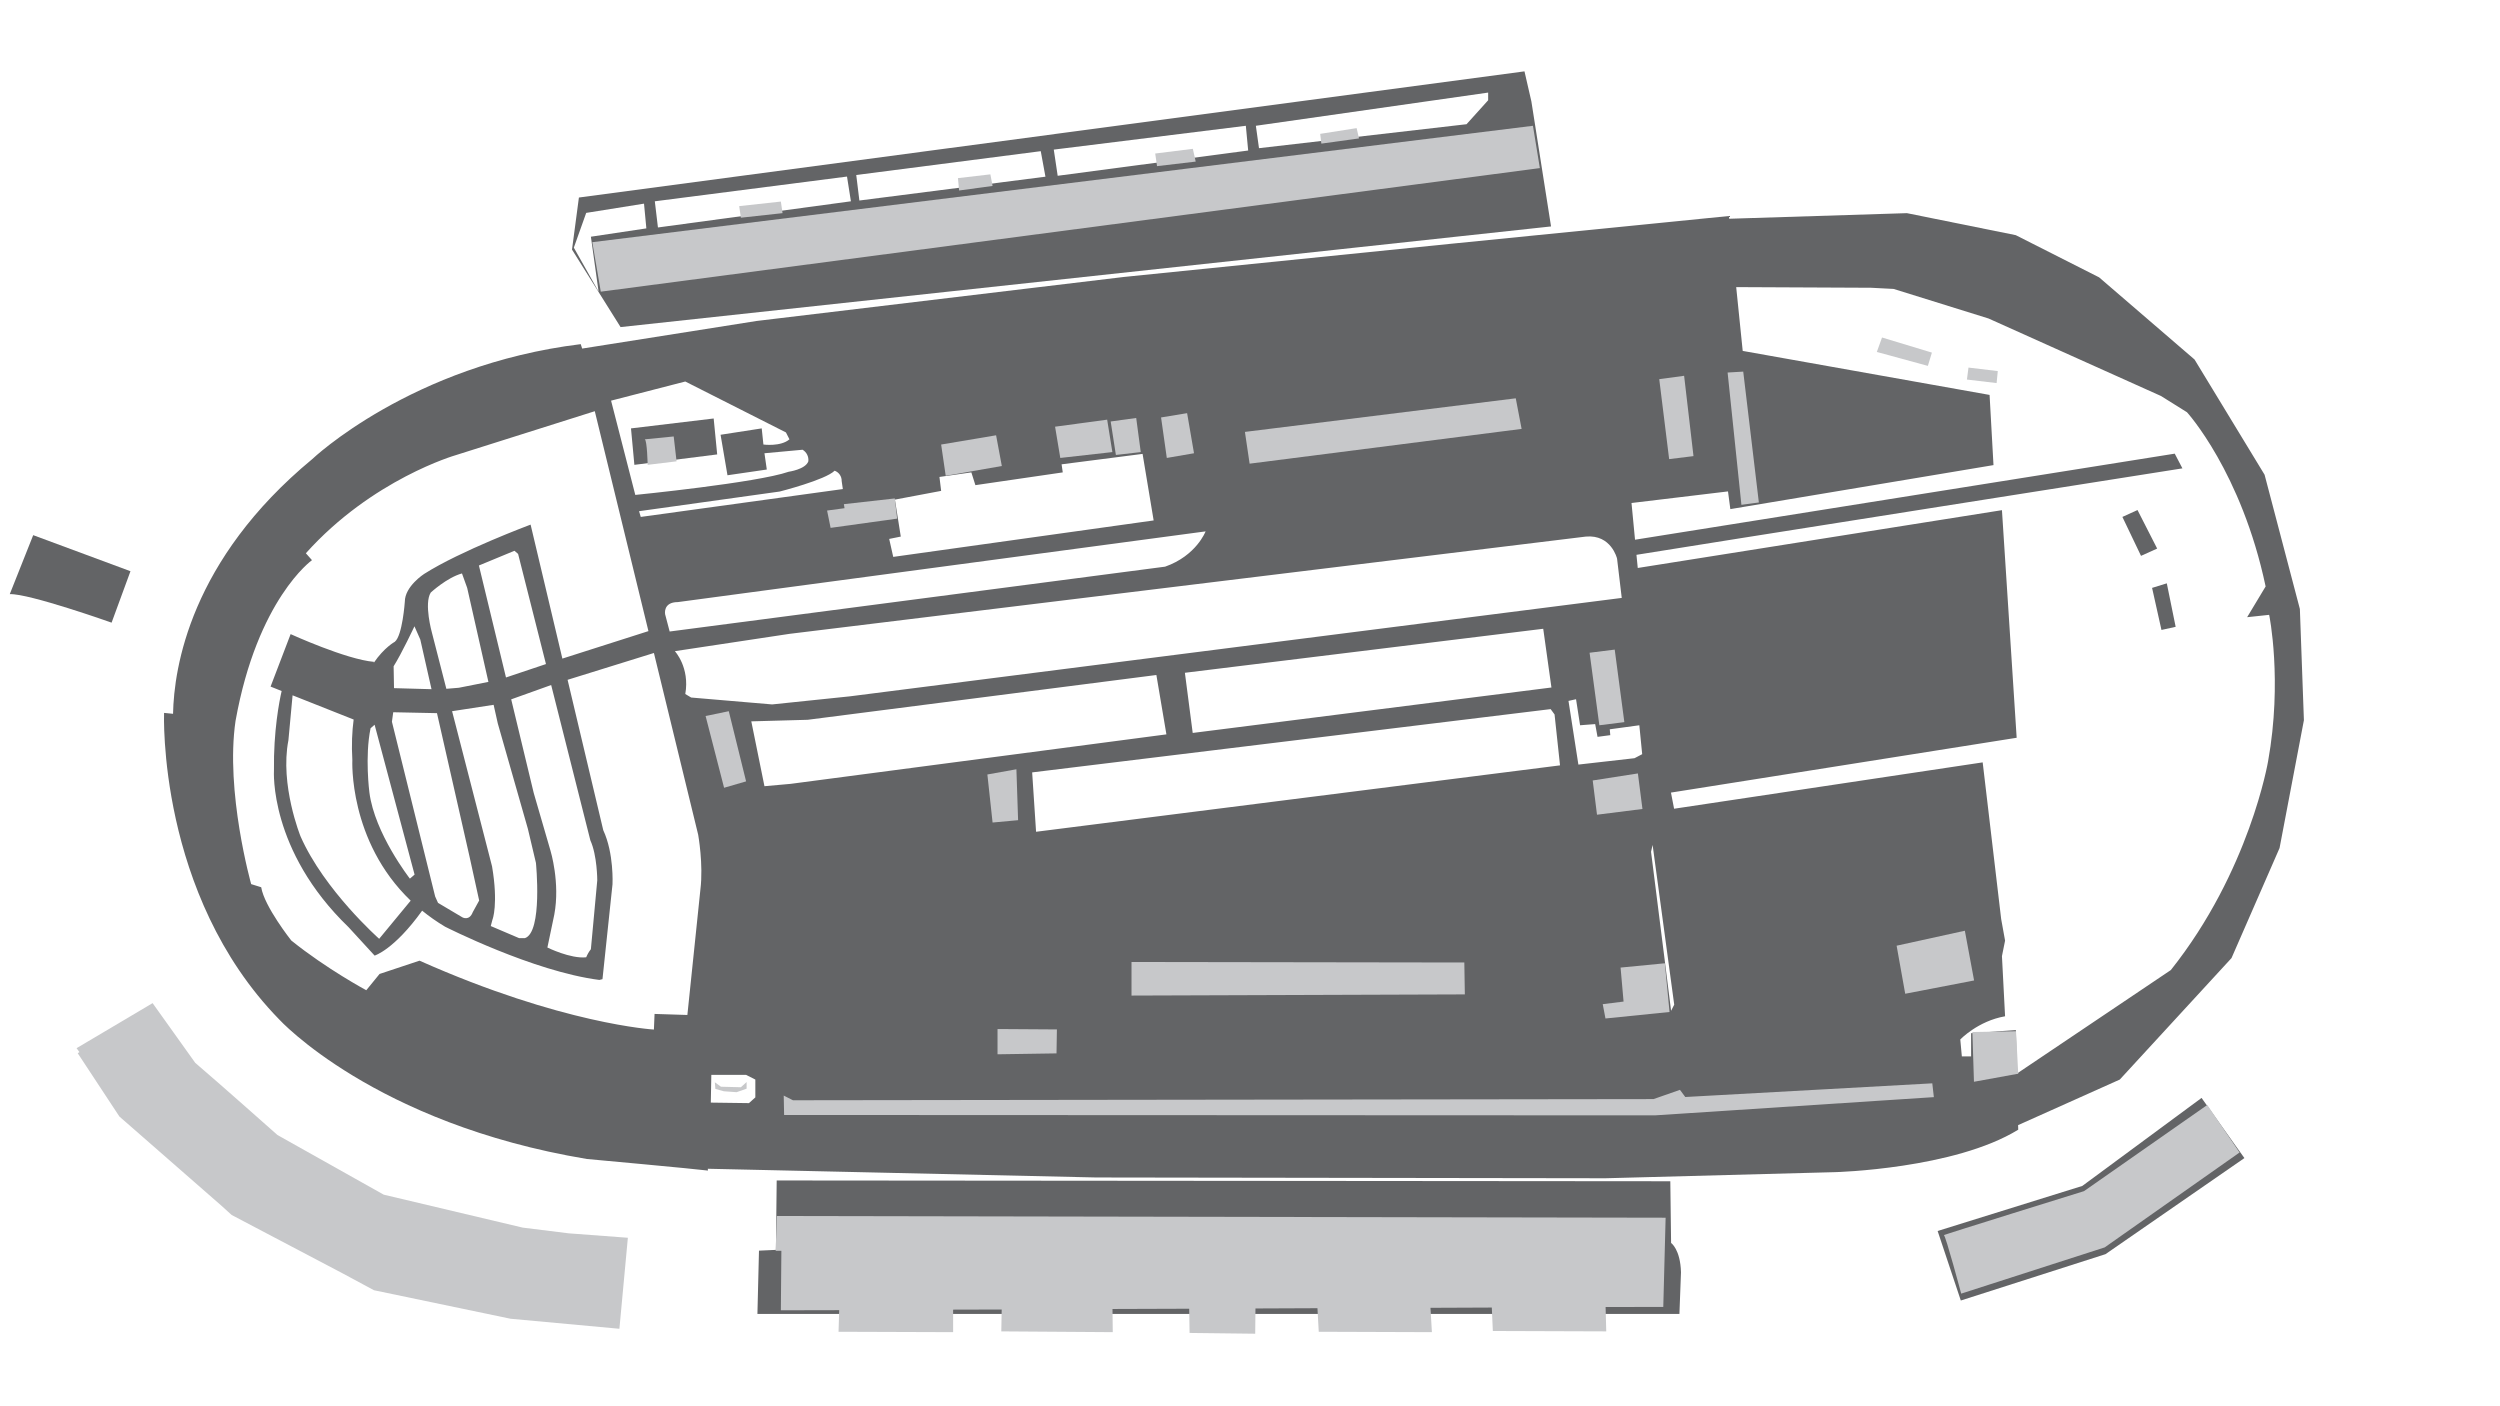 <?xml version="1.0" encoding="utf-8"?>
<!-- Generator: Adobe Illustrator 24.0.1, SVG Export Plug-In . SVG Version: 6.00 Build 0)  -->
<svg version="1.1" id="Background_Details" xmlns="http://www.w3.org/2000/svg" xmlns:xlink="http://www.w3.org/1999/xlink" x="0px"
	 y="0px" viewBox="0 0 1920 1080" style="enable-background:new 0 0 1920 1080;" xml:space="preserve">
<style type="text/css">
	.st0{fill:none;}
	.st1{fill:#636466;}
	.st2{fill:#C7C8CA;}
</style>
<g id="Bridge_1_">
	
		<rect x="177.7" y="498" transform="matrix(0.35 -0.937 0.937 0.35 -336.901 520.611)" class="st0" width="57.8" height="10.1"/>
	
		<rect x="66.3" y="454.6" transform="matrix(0.344 -0.939 0.939 0.344 -369.143 390.703)" class="st0" width="57.8" height="10.1"/>
</g>
<g id="Pavement">
	<path class="st1" d="M7.5,456.3c14.8-0.6,78.2,21.9,78.2,21.9l14.5-39.5L25.5,411L7.5,456.3z"/>
	<polygon class="st1" points="548.1,321.4 484.6,329 487.2,357 550.8,349 	"/>
	<path class="st1" d="M1191.2,173.9l-15.1-96l-5.3-23.1l-726.2,96.9l-5.3,40l37.3,59.5L1191.2,173.9z M1142.9,71.1V77l-16.6,18.4
		l-159.4,18.4l-2.4-17.2L1142.9,71.1z M956.8,96.6l1.8,19L812.3,135l-3-20.1L956.8,96.6z M799.3,116.1l3.6,19.6L660,154l-2.4-19.6
		L799.3,116.1z M650.5,135.6l3,19l-148.2,20.1l-2.4-20.1L650.5,135.6z M440.7,190.2l9.5-26.7l44.4-7.1l1.8,19l-42.6,6.4l5.9,42.1
		L440.7,190.2z"/>
	<path class="st1" d="M1283.4,954.6l-0.6-47.4l-686.3-0.6l-0.6,53.3l-13,0.6l-1.2,48.6h708.1l1.2-32
		C1290.5,959.4,1283.4,954.6,1283.4,954.6z"/>
	<polygon class="st1" points="1599.2,910.8 1488.1,945.4 1505.9,998.8 1617,963.2 1723.7,889.4 1690.8,843.2 	"/>
	<path class="st1" d="M1766.3,467.7l-27.1-103.1l-53.8-88.5l-73.3-63.1l-64-32.4l-83.6-16.9L1328,168l-0.2-2.1l-213.3,21.3
		l-251.3,25.5l-282.1,33.8l-134,21.2l-1.1-3.4c-130.4,16-206.2,88.3-206.2,88.3c-93.6,77.4-106.2,160.2-106.9,195.6l-6.9-0.7
		c0,0-5.3,139.3,88.3,235.3c0,0,72.9,80,236.4,107.3c0,0,84.2,7.7,93,8.9l-0.1-1.4l298.3,6.7l391.1,0.6l176.6-4.7
		c0,0,91.3-2.4,140.4-32.6l-0.1-3.5l78.1-35l85.8-93.3l36.9-84.5l18.7-98.2L1766.3,467.7z M687.3,383.7l35.5-6.7l-1.3-10.7l24.5-3.5
		l3.1,9.8l67.1-9.8l-0.9-6.2l62.2-8l8.5,51.1l-200,28l-3.1-13.8l8.9-1.8L687.3,383.7z M925.9,408.1c0,0-7.1,18.7-31.1,27.1
		L514.3,485l-3.5-13.3c0,0-1.8-9.3,9.8-9.3L925.9,408.1z M646.4,369.4l0.9,6.2L492.1,397l-1.3-4.4l108-15.1c0,0,35.1-8.9,42.2-16
		C644.3,362.7,646.5,365.9,646.4,369.4z M526.3,293l77.3,39.1l2.7,5.3c-6.7,5.8-20,4-20,4L585,329l-31.6,4.9l5.3,31.1l30.2-4.4
		l-1.8-12.5l29.3-2.7c3.1,1.9,4.8,5.3,4.4,8.9c-2.2,6.2-15.1,8-15.1,8c-24.5,8.5-117.8,17.8-117.8,17.8l-18.6-72.4L526.3,293z
		 M537.9,683.2l-10,96.3l-25.2-0.8l-0.5,12c0,0-70.2-4-180-52.9l-30.7,10.2l-10.2,12.5c0,0-30.4-16.3-57.6-38.2
		c0,0-20.7-26.1-23.1-40.9l-7.7-2.4c0,0-20-71-12-125.4c16.8-93.6,58.7-123.4,58.7-123.4l-4.7-5.3c51-56.9,115-75.3,115-75.3
		l106.9-33.8L498,484.7l-66.1,21.1l-24.4-102.9c0,0-53.9,20.1-81.8,37.9c0,0-14.8,9.5-14.8,21.3c0,0-1.8,26.1-7.7,30.8
		c0,0-8.1,4.3-16.2,16.2l0.2-0.8c-21.3-1.8-64-21.3-64-21.3l-15.4,40.3l8.5,3.4c-1.8,7.9-6.3,30.7-5.9,61c0,0-4,61.3,57.3,120.4
		l20,21.8c0,0,14.9-4.4,36.5-34.5c5.3,4.3,11.2,8.5,17.6,12.3c0,0,67.6,34.4,118.5,40.9l2.4-0.6l7.7-72.9c0,0,1.2-23.7-7.1-41.5
		l-27.4-115.5l66.3-20.6l34,139.6C536.2,641.2,540.3,663.7,537.9,683.2z M422.8,653.4L409.9,609l-17.3-71.9l30.7-11l30.1,119.3
		c5.3,11.6,5.3,30.7,5.3,30.7l-4.9,52.9c-1.5,1.9-2.7,4-3.6,6.2c-12,1.3-29.8-7.5-29.8-7.5l5.3-25.3
		C430.3,677.9,422.8,653.4,422.8,653.4z M377.9,665.4l-30.7-119.2l31.9-4.9l3.2,14.3l23.1,80.9l6.2,26.2c0,0,5.3,53.3-8.5,57.8v0
		h-4.4l-21.8-9.3l1.3-4.9C378.3,706.3,382.8,694.3,377.9,665.4z M270.6,583.7c0,0-3.1,62.1,44.8,108L291.2,721
		c0,0-42.2-37.3-60.4-78.7c0,0-16-39.5-9.3-73.8c0,0,1.9-20.8,3.2-34.5l46.9,18.6C270.4,561.7,269.9,572,270.6,583.7z M314.8,674.8
		c0,0-27.1-34.7-31.1-66.2c0,0-3.6-27.6,0.9-49.3l3.1-2.7l30.7,115.1L314.8,674.8z M301,554.3l1-7.3l33.6,0.7l24.9,109.7l7.5,34.2
		l-4.9,8.9c-2.7,7.1-8,4-8,4l-18.7-11.1l-2.2-4.9L301,554.3z M375.1,523.7l-22.7,4.5l-9.6,0.8l-11.1-43.2c0,0-6.2-22.2-0.9-30.7
		c0,0,12.4-11.5,24-14.7l4,11.1L375.1,523.7z M367.8,434.3l27.3-11.3l2.8,2.4l21.4,84.6l-30.7,10.3L367.8,434.3z M331.4,529.3
		l-28.8-0.8l-0.3-16.8c6.2-9.8,16-30.7,16-30.7l4.5,10.2L331.4,529.3z M530.8,535.7l-4.5-2.7c3.6-20.4-8-32.9-8-32.9l88-13.3
		l611.6-74.7c19.6-1.8,24,16.9,24,16.9l3.6,30.2l-592.9,75.6L593,541L530.8,535.7z M1191.5,528L916,562.9l-6-46.2l275.2-33.8
		L1191.5,528z M580.1,842.8l-4.9,4.4l-29.3-0.4l0.4-21.3H573l7.1,3.6V842.8z M587.1,603.8L577,554l43.3-1.2l267.8-34.4l7.7,45.6
		L607.2,602L587.1,603.8z M795.7,638.8l-3-45.6l398.2-48.6l3,4.1l4.2,39.1L795.7,638.8z M1255.3,582.3l-43.1,4.9l-7.6-48.9l5.8-1.3
		l3.1,20l11.6-0.9l1.8,9.8l9.8-1.3l-0.4-4.5l22.7-3.1l2.2,22.2L1255.3,582.3z M1283.4,776.3L1268,654.2l1.2-5.3l16.6,122.7
		L1283.4,776.3z M1741.9,584.6c0,0-14.2,84.4-74.7,160.4l-118.2,79.5l-0.8-33.4l-34.4,2.4v17.8h-7.1l-1.2-13
		c0,0,13.6-14.2,34.4-17.8l-2.4-46.2l2.4-11.9l-3-16.6l-14.2-120.3l-237,35.6l-2.4-12.4l265.5-42.1l-11.3-174.8l-279.7,44.4l-1-10.1
		c42.1-6.9,419.3-66.4,419.3-66.4l-5.9-11.3l-414.5,66.1l-2.7-28.2l74.1-8.9l1.8,13.6l202.1-33.8l-3-53.9l-189.6-33.8l-5-49
		L1437,221l17.3,0.9l72.9,22.7l132.4,59.5l20,12.5c0,0,41.8,45.8,60.4,133.8l-14.2,23.6l16.9-1.8
		C1742.8,472.1,1753,522.8,1741.9,584.6z"/>
	<polygon class="st1" points="1641.6,391.7 1630,397 1644.3,426.9 1656.7,421.3 	"/>
	<polygon class="st1" points="1652.8,451.5 1660,483.8 1670.9,481.4 1664.1,448 	"/>
</g>
<g id="Buildings">
	<polygon class="st2" points="1182.6,129.1 1177.3,96.6 454.9,186 461.4,224 	"/>
	<polygon class="st2" points="601,163.7 599.7,154.8 567.7,158.3 569,167.2 	"/>
	<polygon class="st2" points="762.3,142.8 760.6,133.9 735.7,136.8 736.6,146.3 	"/>
	<polygon class="st2" points="918.3,124.1 916.1,114.3 887.2,117.9 888.6,127.6 	"/>
	<polygon class="st2" points="1043.7,106.3 1041.9,98.4 1013.9,102.8 1014.8,110.3 	"/>
	<path class="st2" d="M495.2,337.4c1.8,0.9,2.2,19.6,2.2,19.6l22.2-2.7l-2.2-19.1L495.2,337.4z"/>
	<polygon class="st2" points="722.8,341.4 726.3,365.4 769.4,357.9 765,334.3 	"/>
	<polygon class="st2" points="637.9,405.4 689,398.3 687.2,382.8 648.1,387.2 648.6,390.3 635.2,392.1 	"/>
	<polygon class="st2" points="854.3,347.2 850.3,322.3 810.3,327.7 814.3,351.7 	"/>
	<polygon class="st2" points="876.1,347.2 872.6,321 853,323.7 857,349.4 	"/>
	<polygon class="st2" points="911.7,317.3 891.7,320.6 896.1,351.7 917,348.1 	"/>
	<polygon class="st2" points="1164.1,305.9 956.1,331.7 959.7,356.1 1168.6,329.4 	"/>
	<polygon class="st2" points="1300.6,350.3 1293.4,288.6 1274.3,291.2 1281.9,352.6 	"/>
	<polygon class="st2" points="1350.8,385.9 1338.8,285.4 1326.8,286.1 1337.4,387.7 	"/>
	<polygon class="st2" points="1483.7,270.8 1445.4,259.2 1441.4,270.3 1480.6,281 	"/>
	<polygon class="st2" points="1534.3,285 1511.8,282.3 1510.6,291.5 1533.4,294.2 	"/>
	<polygon class="st2" points="1247.5,554.6 1240.1,498.9 1220.8,501.3 1228.3,557 	"/>
	<polygon class="st2" points="1226.5,625.7 1261.4,621.3 1257.9,594 1223.2,599.4 	"/>
	<polygon class="st2" points="781.9,629.9 780.6,590.8 758.3,594.8 762.3,631.7 	"/>
	<polygon class="st2" points="573,600.1 559.7,546.2 541.9,549.9 556.1,605 	"/>
	<polygon class="st2" points="553.7,834.6 549,831.2 549.4,836.3 555.9,838.1 565.7,838.8 573.4,836.1 573.4,831 569,835 	"/>
	<polygon class="st2" points="811.7,790.6 767,790.3 766.1,790.3 766.1,809.7 811.4,809 	"/>
	<polygon class="st2" points="1233,782.2 1282.2,777.2 1278.6,739.8 1244.6,743.1 1246.9,769.2 1230.9,771.2 	"/>
	<polygon class="st2" points="1463.2,763.2 1516.1,753 1509,714.8 1456.6,726.3 	"/>
	<polygon class="st2" points="1516,830.8 1550,824.6 1548.3,792 1514.8,792.6 	"/>
	<polygon class="st2" points="1294.3,842.5 1290.2,837 1269.9,844.1 609,845 601.9,841.4 602.2,856.3 1270.9,856.6 1485.2,842.6 
		1484,832 	"/>
	<polygon class="st2" points="1124.6,739.2 869,738.8 869,764.6 1125,763.7 	"/>
	<polygon class="st2" points="595.7,960.6 600.1,960.6 599.7,1006.3 644.5,1006.2 644,1022.8 732,1023.1 732,1005.8 769.3,1005.7 
		769,1022.5 854.6,1023.1 854.4,1005.3 913.3,1005.1 913.6,1023.7 964,1024.3 964.2,1004.9 1011.8,1004.7 1012.8,1022.8 
		1099.7,1023.1 1098.6,1004.4 1145.7,1004.2 1146.5,1022.2 1233.6,1022.5 1233.1,1003.8 1277.4,1003.7 1279.2,935.2 596.6,933.9 	
		"/>
	<path class="st2" d="M1695.2,848.6l-94.7,66.2c0,0-108.9,33.8-107.6,33.8s13.3,44.9,13.3,44.9l110.2-35.5l103.6-72.9L1695.2,848.6z
		"/>
	<path class="st2" d="M401.4,942.8l-106.7-25.3l-81.6-45.8c0,0-44.6-39.6-60-52.7l-3.2-2.8l-32.7-45.8l0,0l0,0L58.8,805
		c0,0,0.8,1.1,2.2,3l-1.3,0.9l32,48.6l78.6,68.7c4.7,4.3,7.6,6.9,7.6,6.9l85.9,45.2l23.4,12.6l104.9,21.9l83.6,7.7l6.5-69.9
		l-45.4-3.4L401.4,942.8z"/>
</g>
</svg>
